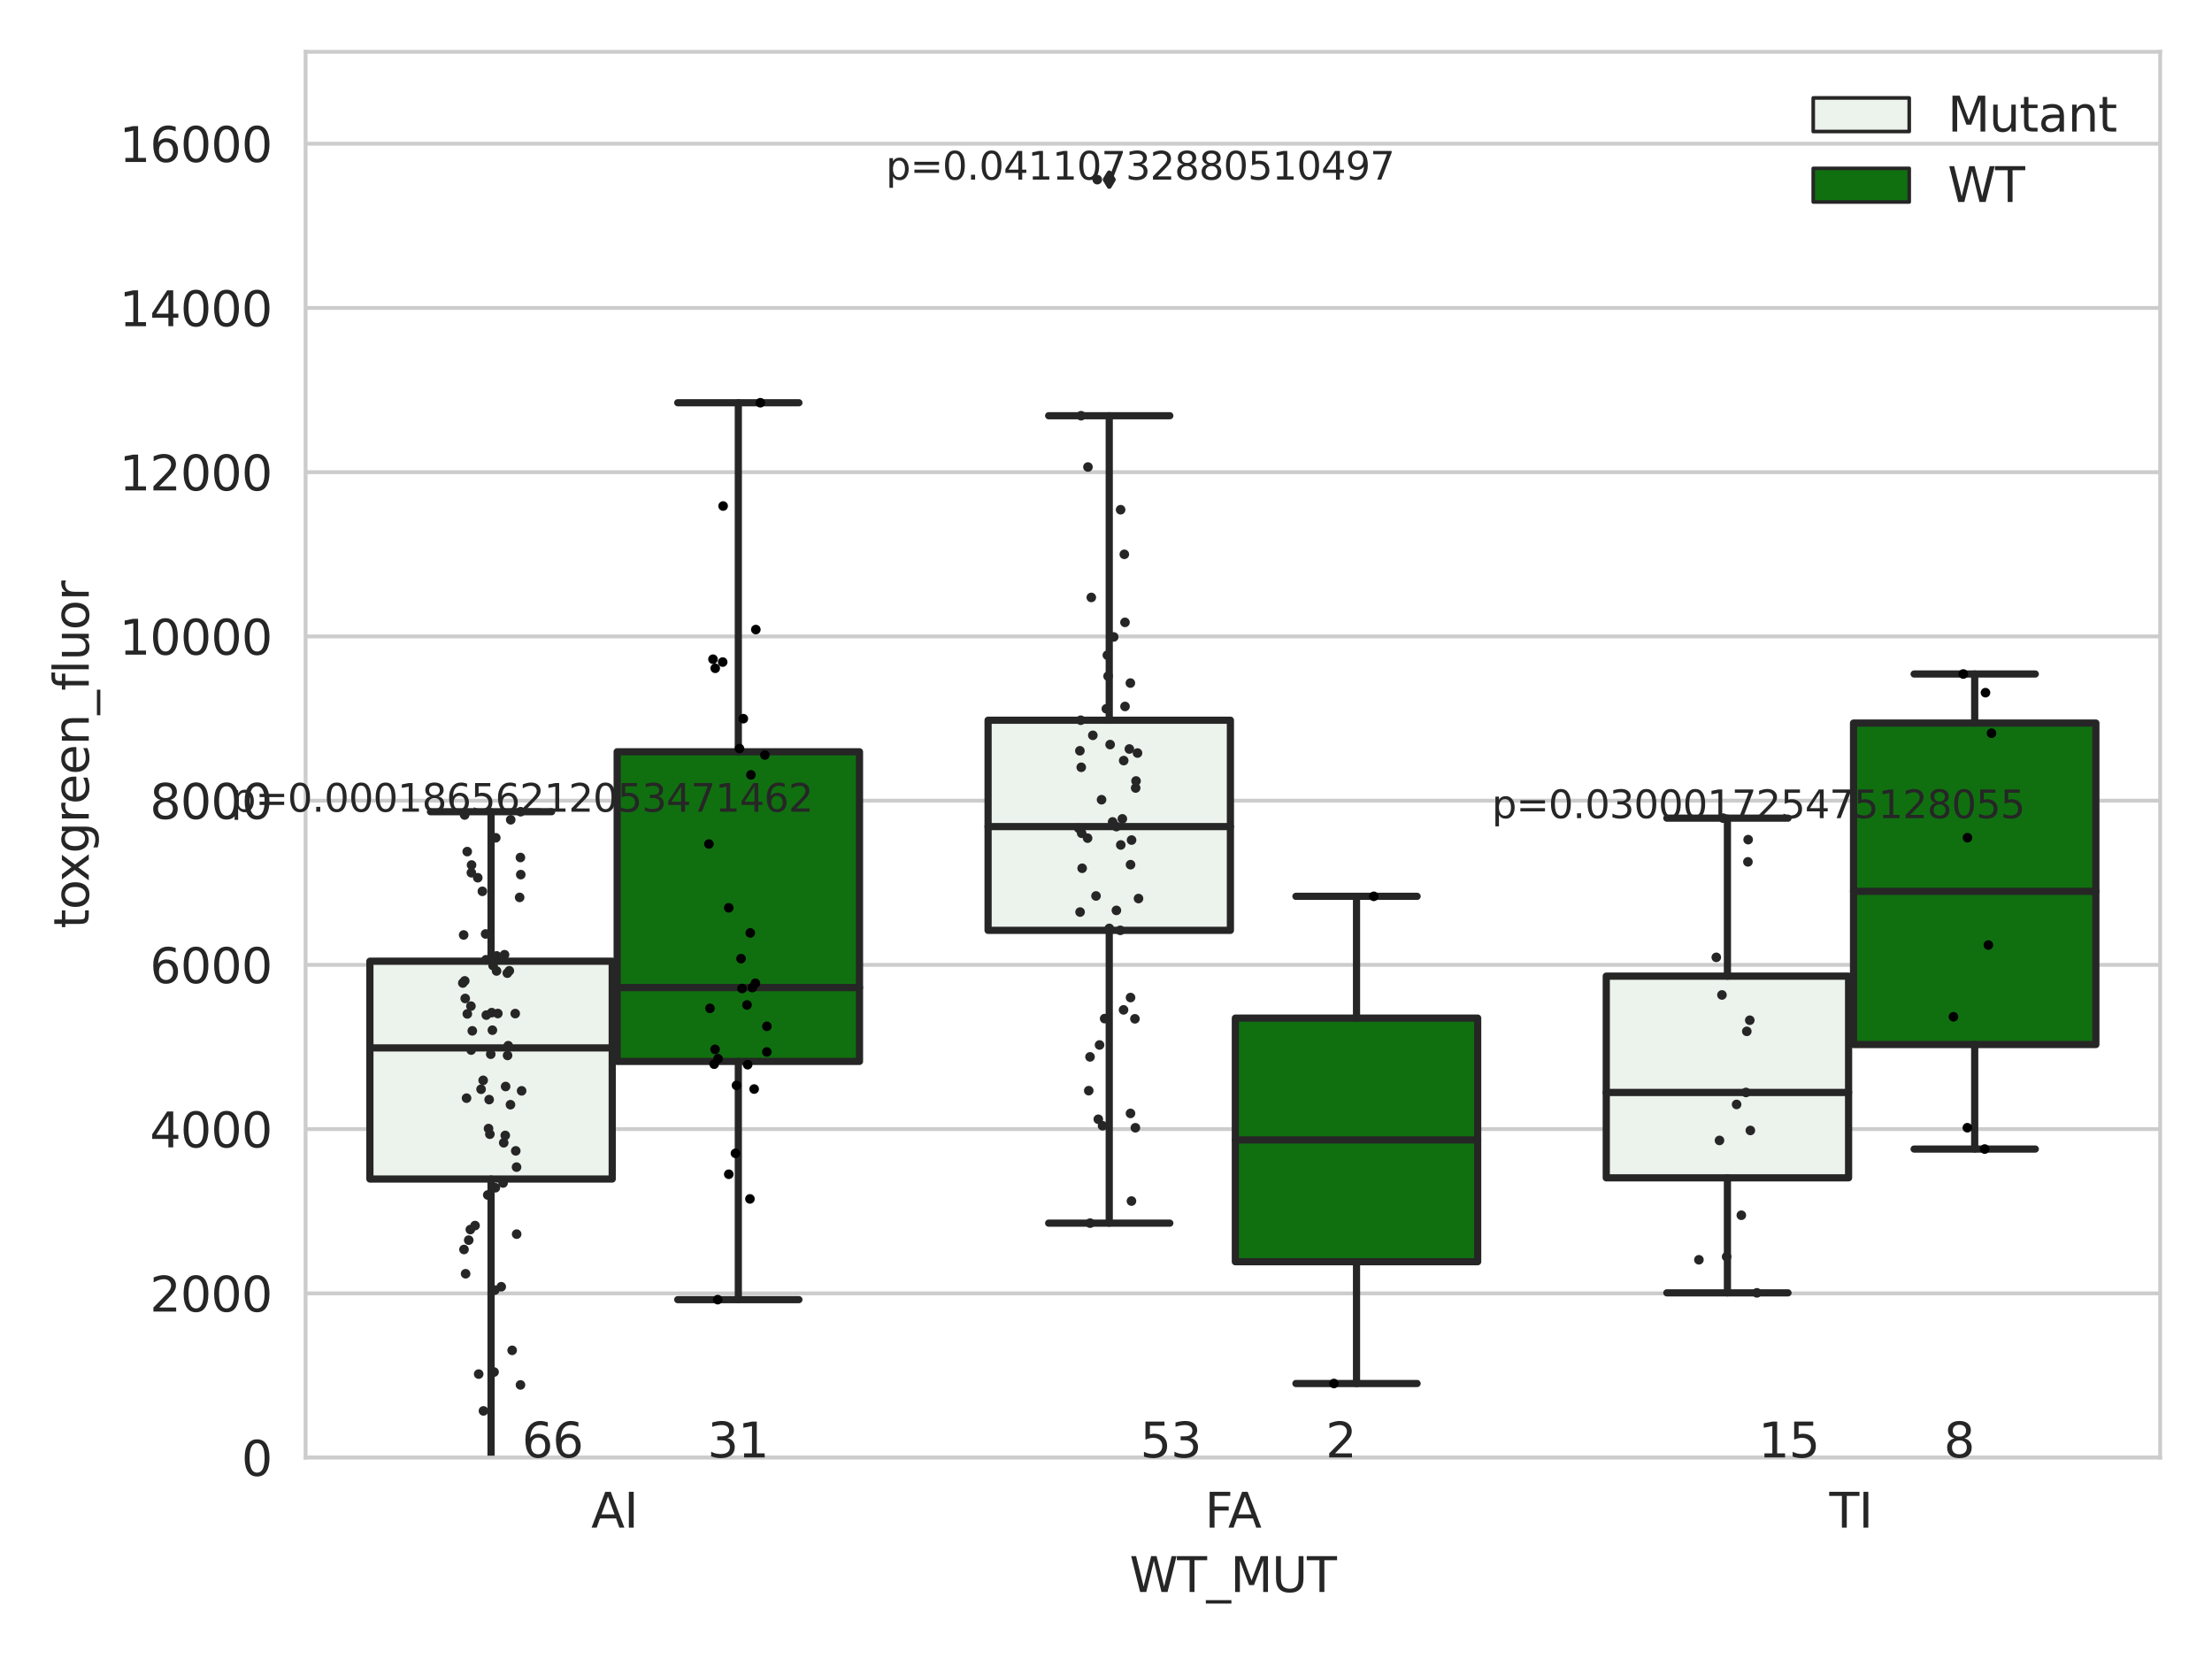 <?xml version="1.0" encoding="utf-8" standalone="no"?>
<!DOCTYPE svg PUBLIC "-//W3C//DTD SVG 1.1//EN"
  "http://www.w3.org/Graphics/SVG/1.1/DTD/svg11.dtd">
<svg xmlns:xlink="http://www.w3.org/1999/xlink" width="460.8pt" height="345.6pt" viewBox="0 0 460.8 345.6" xmlns="http://www.w3.org/2000/svg" version="1.1">
 <defs>
  <style type="text/css">*{stroke-linejoin: round; stroke-linecap: butt}</style>
 </defs>
 <g id="figure_1">
  <g id="patch_1">
   <path d="M 0 345.6 
L 460.8 345.6 
L 460.8 0 
L 0 0 
z
" style="fill: #ffffff"/>
  </g>
  <g id="axes_1">
   <g id="patch_2">
    <path d="M 63.661 303.64 
L 450 303.64 
L 450 10.8 
L 63.661 10.8 
z
" style="fill: #ffffff"/>
   </g>
   <g id="matplotlib.axis_1">
    <g id="xtick_1">
     <g id="text_1">
      <!-- AI -->
      <g style="fill: #262626" transform="translate(123.156 318.238)scale(0.1 -0.1)">
       <defs>
        <path id="DejaVuSans-41" d="M 2188 4044 
L 1331 1722 
L 3047 1722 
L 2188 4044 
z
M 1831 4666 
L 2547 4666 
L 4325 0 
L 3669 0 
L 3244 1197 
L 1141 1197 
L 716 0 
L 50 0 
L 1831 4666 
z
" transform="scale(0.016)"/>
        <path id="DejaVuSans-49" d="M 628 4666 
L 1259 4666 
L 1259 0 
L 628 0 
L 628 4666 
z
" transform="scale(0.016)"/>
       </defs>
       <use xlink:href="#DejaVuSans-41"/>
       <use xlink:href="#DejaVuSans-49" x="68.408"/>
      </g>
     </g>
    </g>
    <g id="xtick_2">
     <g id="text_2">
      <!-- FA -->
      <g style="fill: #262626" transform="translate(250.991 318.238)scale(0.1 -0.1)">
       <defs>
        <path id="DejaVuSans-46" d="M 628 4666 
L 3309 4666 
L 3309 4134 
L 1259 4134 
L 1259 2759 
L 3109 2759 
L 3109 2228 
L 1259 2228 
L 1259 0 
L 628 0 
L 628 4666 
z
" transform="scale(0.016)"/>
       </defs>
       <use xlink:href="#DejaVuSans-46"/>
       <use xlink:href="#DejaVuSans-41" x="48.395"/>
      </g>
     </g>
    </g>
    <g id="xtick_3">
     <g id="text_3">
      <!-- TI -->
      <g style="fill: #262626" transform="translate(381.081 318.238)scale(0.1 -0.1)">
       <defs>
        <path id="DejaVuSans-54" d="M -19 4666 
L 3928 4666 
L 3928 4134 
L 2272 4134 
L 2272 0 
L 1638 0 
L 1638 4134 
L -19 4134 
L -19 4666 
z
" transform="scale(0.016)"/>
       </defs>
       <use xlink:href="#DejaVuSans-54"/>
       <use xlink:href="#DejaVuSans-49" x="61.084"/>
      </g>
     </g>
    </g>
    <g id="text_4">
     <!-- WT_MUT -->
     <g style="fill: #262626" transform="translate(235.306 331.638)scale(0.1 -0.1)">
      <defs>
       <path id="DejaVuSans-57" d="M 213 4666 
L 850 4666 
L 1831 722 
L 2809 4666 
L 3519 4666 
L 4500 722 
L 5478 4666 
L 6119 4666 
L 4947 0 
L 4153 0 
L 3169 4050 
L 2175 0 
L 1381 0 
L 213 4666 
z
" transform="scale(0.016)"/>
       <path id="DejaVuSans-5f" d="M 3263 -1063 
L 3263 -1509 
L -63 -1509 
L -63 -1063 
L 3263 -1063 
z
" transform="scale(0.016)"/>
       <path id="DejaVuSans-4d" d="M 628 4666 
L 1569 4666 
L 2759 1491 
L 3956 4666 
L 4897 4666 
L 4897 0 
L 4281 0 
L 4281 4097 
L 3078 897 
L 2444 897 
L 1241 4097 
L 1241 0 
L 628 0 
L 628 4666 
z
" transform="scale(0.016)"/>
       <path id="DejaVuSans-55" d="M 556 4666 
L 1191 4666 
L 1191 1831 
Q 1191 1081 1462 751 
Q 1734 422 2344 422 
Q 2950 422 3222 751 
Q 3494 1081 3494 1831 
L 3494 4666 
L 4128 4666 
L 4128 1753 
Q 4128 841 3676 375 
Q 3225 -91 2344 -91 
Q 1459 -91 1007 375 
Q 556 841 556 1753 
L 556 4666 
z
" transform="scale(0.016)"/>
      </defs>
      <use xlink:href="#DejaVuSans-57"/>
      <use xlink:href="#DejaVuSans-54" x="98.877"/>
      <use xlink:href="#DejaVuSans-5f" x="159.961"/>
      <use xlink:href="#DejaVuSans-4d" x="209.961"/>
      <use xlink:href="#DejaVuSans-55" x="296.24"/>
      <use xlink:href="#DejaVuSans-54" x="369.434"/>
     </g>
    </g>
   </g>
   <g id="matplotlib.axis_2">
    <g id="ytick_1">
     <g id="line2d_1">
      <path d="M 63.661 303.64 
L 450 303.64 
" clip-path="url(#pd488b9a4fe)" style="fill: none; stroke: #cccccc; stroke-width: 0.8; stroke-linecap: round"/>
     </g>
     <g id="text_5">
      <!-- 0 -->
      <g style="fill: #262626" transform="translate(50.299 307.439)scale(0.1 -0.1)">
       <defs>
        <path id="DejaVuSans-30" d="M 2034 4250 
Q 1547 4250 1301 3770 
Q 1056 3291 1056 2328 
Q 1056 1369 1301 889 
Q 1547 409 2034 409 
Q 2525 409 2770 889 
Q 3016 1369 3016 2328 
Q 3016 3291 2770 3770 
Q 2525 4250 2034 4250 
z
M 2034 4750 
Q 2819 4750 3233 4129 
Q 3647 3509 3647 2328 
Q 3647 1150 3233 529 
Q 2819 -91 2034 -91 
Q 1250 -91 836 529 
Q 422 1150 422 2328 
Q 422 3509 836 4129 
Q 1250 4750 2034 4750 
z
" transform="scale(0.016)"/>
       </defs>
       <use xlink:href="#DejaVuSans-30"/>
      </g>
     </g>
    </g>
    <g id="ytick_2">
     <g id="line2d_2">
      <path d="M 63.661 269.428 
L 450 269.428 
" clip-path="url(#pd488b9a4fe)" style="fill: none; stroke: #cccccc; stroke-width: 0.8; stroke-linecap: round"/>
     </g>
     <g id="text_6">
      <!-- 2000 -->
      <g style="fill: #262626" transform="translate(31.211 273.227)scale(0.1 -0.1)">
       <defs>
        <path id="DejaVuSans-32" d="M 1228 531 
L 3431 531 
L 3431 0 
L 469 0 
L 469 531 
Q 828 903 1448 1529 
Q 2069 2156 2228 2338 
Q 2531 2678 2651 2914 
Q 2772 3150 2772 3378 
Q 2772 3750 2511 3984 
Q 2250 4219 1831 4219 
Q 1534 4219 1204 4116 
Q 875 4013 500 3803 
L 500 4441 
Q 881 4594 1212 4672 
Q 1544 4750 1819 4750 
Q 2544 4750 2975 4387 
Q 3406 4025 3406 3419 
Q 3406 3131 3298 2873 
Q 3191 2616 2906 2266 
Q 2828 2175 2409 1742 
Q 1991 1309 1228 531 
z
" transform="scale(0.016)"/>
       </defs>
       <use xlink:href="#DejaVuSans-32"/>
       <use xlink:href="#DejaVuSans-30" x="63.623"/>
       <use xlink:href="#DejaVuSans-30" x="127.246"/>
       <use xlink:href="#DejaVuSans-30" x="190.869"/>
      </g>
     </g>
    </g>
    <g id="ytick_3">
     <g id="line2d_3">
      <path d="M 63.661 235.215 
L 450 235.215 
" clip-path="url(#pd488b9a4fe)" style="fill: none; stroke: #cccccc; stroke-width: 0.8; stroke-linecap: round"/>
     </g>
     <g id="text_7">
      <!-- 4000 -->
      <g style="fill: #262626" transform="translate(31.211 239.014)scale(0.1 -0.1)">
       <defs>
        <path id="DejaVuSans-34" d="M 2419 4116 
L 825 1625 
L 2419 1625 
L 2419 4116 
z
M 2253 4666 
L 3047 4666 
L 3047 1625 
L 3713 1625 
L 3713 1100 
L 3047 1100 
L 3047 0 
L 2419 0 
L 2419 1100 
L 313 1100 
L 313 1709 
L 2253 4666 
z
" transform="scale(0.016)"/>
       </defs>
       <use xlink:href="#DejaVuSans-34"/>
       <use xlink:href="#DejaVuSans-30" x="63.623"/>
       <use xlink:href="#DejaVuSans-30" x="127.246"/>
       <use xlink:href="#DejaVuSans-30" x="190.869"/>
      </g>
     </g>
    </g>
    <g id="ytick_4">
     <g id="line2d_4">
      <path d="M 63.661 201.003 
L 450 201.003 
" clip-path="url(#pd488b9a4fe)" style="fill: none; stroke: #cccccc; stroke-width: 0.8; stroke-linecap: round"/>
     </g>
     <g id="text_8">
      <!-- 6000 -->
      <g style="fill: #262626" transform="translate(31.211 204.802)scale(0.1 -0.1)">
       <defs>
        <path id="DejaVuSans-36" d="M 2113 2584 
Q 1688 2584 1439 2293 
Q 1191 2003 1191 1497 
Q 1191 994 1439 701 
Q 1688 409 2113 409 
Q 2538 409 2786 701 
Q 3034 994 3034 1497 
Q 3034 2003 2786 2293 
Q 2538 2584 2113 2584 
z
M 3366 4563 
L 3366 3988 
Q 3128 4100 2886 4159 
Q 2644 4219 2406 4219 
Q 1781 4219 1451 3797 
Q 1122 3375 1075 2522 
Q 1259 2794 1537 2939 
Q 1816 3084 2150 3084 
Q 2853 3084 3261 2657 
Q 3669 2231 3669 1497 
Q 3669 778 3244 343 
Q 2819 -91 2113 -91 
Q 1303 -91 875 529 
Q 447 1150 447 2328 
Q 447 3434 972 4092 
Q 1497 4750 2381 4750 
Q 2619 4750 2861 4703 
Q 3103 4656 3366 4563 
z
" transform="scale(0.016)"/>
       </defs>
       <use xlink:href="#DejaVuSans-36"/>
       <use xlink:href="#DejaVuSans-30" x="63.623"/>
       <use xlink:href="#DejaVuSans-30" x="127.246"/>
       <use xlink:href="#DejaVuSans-30" x="190.869"/>
      </g>
     </g>
    </g>
    <g id="ytick_5">
     <g id="line2d_5">
      <path d="M 63.661 166.79 
L 450 166.79 
" clip-path="url(#pd488b9a4fe)" style="fill: none; stroke: #cccccc; stroke-width: 0.8; stroke-linecap: round"/>
     </g>
     <g id="text_9">
      <!-- 8000 -->
      <g style="fill: #262626" transform="translate(31.211 170.589)scale(0.1 -0.1)">
       <defs>
        <path id="DejaVuSans-38" d="M 2034 2216 
Q 1584 2216 1326 1975 
Q 1069 1734 1069 1313 
Q 1069 891 1326 650 
Q 1584 409 2034 409 
Q 2484 409 2743 651 
Q 3003 894 3003 1313 
Q 3003 1734 2745 1975 
Q 2488 2216 2034 2216 
z
M 1403 2484 
Q 997 2584 770 2862 
Q 544 3141 544 3541 
Q 544 4100 942 4425 
Q 1341 4750 2034 4750 
Q 2731 4750 3128 4425 
Q 3525 4100 3525 3541 
Q 3525 3141 3298 2862 
Q 3072 2584 2669 2484 
Q 3125 2378 3379 2068 
Q 3634 1759 3634 1313 
Q 3634 634 3220 271 
Q 2806 -91 2034 -91 
Q 1263 -91 848 271 
Q 434 634 434 1313 
Q 434 1759 690 2068 
Q 947 2378 1403 2484 
z
M 1172 3481 
Q 1172 3119 1398 2916 
Q 1625 2713 2034 2713 
Q 2441 2713 2670 2916 
Q 2900 3119 2900 3481 
Q 2900 3844 2670 4047 
Q 2441 4250 2034 4250 
Q 1625 4250 1398 4047 
Q 1172 3844 1172 3481 
z
" transform="scale(0.016)"/>
       </defs>
       <use xlink:href="#DejaVuSans-38"/>
       <use xlink:href="#DejaVuSans-30" x="63.623"/>
       <use xlink:href="#DejaVuSans-30" x="127.246"/>
       <use xlink:href="#DejaVuSans-30" x="190.869"/>
      </g>
     </g>
    </g>
    <g id="ytick_6">
     <g id="line2d_6">
      <path d="M 63.661 132.578 
L 450 132.578 
" clip-path="url(#pd488b9a4fe)" style="fill: none; stroke: #cccccc; stroke-width: 0.8; stroke-linecap: round"/>
     </g>
     <g id="text_10">
      <!-- 10000 -->
      <g style="fill: #262626" transform="translate(24.849 136.377)scale(0.1 -0.1)">
       <defs>
        <path id="DejaVuSans-31" d="M 794 531 
L 1825 531 
L 1825 4091 
L 703 3866 
L 703 4441 
L 1819 4666 
L 2450 4666 
L 2450 531 
L 3481 531 
L 3481 0 
L 794 0 
L 794 531 
z
" transform="scale(0.016)"/>
       </defs>
       <use xlink:href="#DejaVuSans-31"/>
       <use xlink:href="#DejaVuSans-30" x="63.623"/>
       <use xlink:href="#DejaVuSans-30" x="127.246"/>
       <use xlink:href="#DejaVuSans-30" x="190.869"/>
       <use xlink:href="#DejaVuSans-30" x="254.492"/>
      </g>
     </g>
    </g>
    <g id="ytick_7">
     <g id="line2d_7">
      <path d="M 63.661 98.365 
L 450 98.365 
" clip-path="url(#pd488b9a4fe)" style="fill: none; stroke: #cccccc; stroke-width: 0.8; stroke-linecap: round"/>
     </g>
     <g id="text_11">
      <!-- 12000 -->
      <g style="fill: #262626" transform="translate(24.849 102.164)scale(0.1 -0.1)">
       <use xlink:href="#DejaVuSans-31"/>
       <use xlink:href="#DejaVuSans-32" x="63.623"/>
       <use xlink:href="#DejaVuSans-30" x="127.246"/>
       <use xlink:href="#DejaVuSans-30" x="190.869"/>
       <use xlink:href="#DejaVuSans-30" x="254.492"/>
      </g>
     </g>
    </g>
    <g id="ytick_8">
     <g id="line2d_8">
      <path d="M 63.661 64.153 
L 450 64.153 
" clip-path="url(#pd488b9a4fe)" style="fill: none; stroke: #cccccc; stroke-width: 0.8; stroke-linecap: round"/>
     </g>
     <g id="text_12">
      <!-- 14000 -->
      <g style="fill: #262626" transform="translate(24.849 67.952)scale(0.1 -0.1)">
       <use xlink:href="#DejaVuSans-31"/>
       <use xlink:href="#DejaVuSans-34" x="63.623"/>
       <use xlink:href="#DejaVuSans-30" x="127.246"/>
       <use xlink:href="#DejaVuSans-30" x="190.869"/>
       <use xlink:href="#DejaVuSans-30" x="254.492"/>
      </g>
     </g>
    </g>
    <g id="ytick_9">
     <g id="line2d_9">
      <path d="M 63.661 29.94 
L 450 29.94 
" clip-path="url(#pd488b9a4fe)" style="fill: none; stroke: #cccccc; stroke-width: 0.8; stroke-linecap: round"/>
     </g>
     <g id="text_13">
      <!-- 16000 -->
      <g style="fill: #262626" transform="translate(24.849 33.739)scale(0.1 -0.1)">
       <use xlink:href="#DejaVuSans-31"/>
       <use xlink:href="#DejaVuSans-36" x="63.623"/>
       <use xlink:href="#DejaVuSans-30" x="127.246"/>
       <use xlink:href="#DejaVuSans-30" x="190.869"/>
       <use xlink:href="#DejaVuSans-30" x="254.492"/>
      </g>
     </g>
    </g>
    <g id="text_14">
     <!-- toxgreen_fluor -->
     <g style="fill: #262626" transform="translate(18.491 193.415)rotate(-90)scale(0.1 -0.1)">
      <defs>
       <path id="DejaVuSans-74" d="M 1172 4494 
L 1172 3500 
L 2356 3500 
L 2356 3053 
L 1172 3053 
L 1172 1153 
Q 1172 725 1289 603 
Q 1406 481 1766 481 
L 2356 481 
L 2356 0 
L 1766 0 
Q 1100 0 847 248 
Q 594 497 594 1153 
L 594 3053 
L 172 3053 
L 172 3500 
L 594 3500 
L 594 4494 
L 1172 4494 
z
" transform="scale(0.016)"/>
       <path id="DejaVuSans-6f" d="M 1959 3097 
Q 1497 3097 1228 2736 
Q 959 2375 959 1747 
Q 959 1119 1226 758 
Q 1494 397 1959 397 
Q 2419 397 2687 759 
Q 2956 1122 2956 1747 
Q 2956 2369 2687 2733 
Q 2419 3097 1959 3097 
z
M 1959 3584 
Q 2709 3584 3137 3096 
Q 3566 2609 3566 1747 
Q 3566 888 3137 398 
Q 2709 -91 1959 -91 
Q 1206 -91 779 398 
Q 353 888 353 1747 
Q 353 2609 779 3096 
Q 1206 3584 1959 3584 
z
" transform="scale(0.016)"/>
       <path id="DejaVuSans-78" d="M 3513 3500 
L 2247 1797 
L 3578 0 
L 2900 0 
L 1881 1375 
L 863 0 
L 184 0 
L 1544 1831 
L 300 3500 
L 978 3500 
L 1906 2253 
L 2834 3500 
L 3513 3500 
z
" transform="scale(0.016)"/>
       <path id="DejaVuSans-67" d="M 2906 1791 
Q 2906 2416 2648 2759 
Q 2391 3103 1925 3103 
Q 1463 3103 1205 2759 
Q 947 2416 947 1791 
Q 947 1169 1205 825 
Q 1463 481 1925 481 
Q 2391 481 2648 825 
Q 2906 1169 2906 1791 
z
M 3481 434 
Q 3481 -459 3084 -895 
Q 2688 -1331 1869 -1331 
Q 1566 -1331 1297 -1286 
Q 1028 -1241 775 -1147 
L 775 -588 
Q 1028 -725 1275 -790 
Q 1522 -856 1778 -856 
Q 2344 -856 2625 -561 
Q 2906 -266 2906 331 
L 2906 616 
Q 2728 306 2450 153 
Q 2172 0 1784 0 
Q 1141 0 747 490 
Q 353 981 353 1791 
Q 353 2603 747 3093 
Q 1141 3584 1784 3584 
Q 2172 3584 2450 3431 
Q 2728 3278 2906 2969 
L 2906 3500 
L 3481 3500 
L 3481 434 
z
" transform="scale(0.016)"/>
       <path id="DejaVuSans-72" d="M 2631 2963 
Q 2534 3019 2420 3045 
Q 2306 3072 2169 3072 
Q 1681 3072 1420 2755 
Q 1159 2438 1159 1844 
L 1159 0 
L 581 0 
L 581 3500 
L 1159 3500 
L 1159 2956 
Q 1341 3275 1631 3429 
Q 1922 3584 2338 3584 
Q 2397 3584 2469 3576 
Q 2541 3569 2628 3553 
L 2631 2963 
z
" transform="scale(0.016)"/>
       <path id="DejaVuSans-65" d="M 3597 1894 
L 3597 1613 
L 953 1613 
Q 991 1019 1311 708 
Q 1631 397 2203 397 
Q 2534 397 2845 478 
Q 3156 559 3463 722 
L 3463 178 
Q 3153 47 2828 -22 
Q 2503 -91 2169 -91 
Q 1331 -91 842 396 
Q 353 884 353 1716 
Q 353 2575 817 3079 
Q 1281 3584 2069 3584 
Q 2775 3584 3186 3129 
Q 3597 2675 3597 1894 
z
M 3022 2063 
Q 3016 2534 2758 2815 
Q 2500 3097 2075 3097 
Q 1594 3097 1305 2825 
Q 1016 2553 972 2059 
L 3022 2063 
z
" transform="scale(0.016)"/>
       <path id="DejaVuSans-6e" d="M 3513 2113 
L 3513 0 
L 2938 0 
L 2938 2094 
Q 2938 2591 2744 2837 
Q 2550 3084 2163 3084 
Q 1697 3084 1428 2787 
Q 1159 2491 1159 1978 
L 1159 0 
L 581 0 
L 581 3500 
L 1159 3500 
L 1159 2956 
Q 1366 3272 1645 3428 
Q 1925 3584 2291 3584 
Q 2894 3584 3203 3211 
Q 3513 2838 3513 2113 
z
" transform="scale(0.016)"/>
       <path id="DejaVuSans-66" d="M 2375 4863 
L 2375 4384 
L 1825 4384 
Q 1516 4384 1395 4259 
Q 1275 4134 1275 3809 
L 1275 3500 
L 2222 3500 
L 2222 3053 
L 1275 3053 
L 1275 0 
L 697 0 
L 697 3053 
L 147 3053 
L 147 3500 
L 697 3500 
L 697 3744 
Q 697 4328 969 4595 
Q 1241 4863 1831 4863 
L 2375 4863 
z
" transform="scale(0.016)"/>
       <path id="DejaVuSans-6c" d="M 603 4863 
L 1178 4863 
L 1178 0 
L 603 0 
L 603 4863 
z
" transform="scale(0.016)"/>
       <path id="DejaVuSans-75" d="M 544 1381 
L 544 3500 
L 1119 3500 
L 1119 1403 
Q 1119 906 1312 657 
Q 1506 409 1894 409 
Q 2359 409 2629 706 
Q 2900 1003 2900 1516 
L 2900 3500 
L 3475 3500 
L 3475 0 
L 2900 0 
L 2900 538 
Q 2691 219 2414 64 
Q 2138 -91 1772 -91 
Q 1169 -91 856 284 
Q 544 659 544 1381 
z
M 1991 3584 
L 1991 3584 
z
" transform="scale(0.016)"/>
      </defs>
      <use xlink:href="#DejaVuSans-74"/>
      <use xlink:href="#DejaVuSans-6f" x="39.209"/>
      <use xlink:href="#DejaVuSans-78" x="97.266"/>
      <use xlink:href="#DejaVuSans-67" x="156.445"/>
      <use xlink:href="#DejaVuSans-72" x="219.922"/>
      <use xlink:href="#DejaVuSans-65" x="258.785"/>
      <use xlink:href="#DejaVuSans-65" x="320.309"/>
      <use xlink:href="#DejaVuSans-6e" x="381.832"/>
      <use xlink:href="#DejaVuSans-5f" x="445.211"/>
      <use xlink:href="#DejaVuSans-66" x="495.211"/>
      <use xlink:href="#DejaVuSans-6c" x="530.416"/>
      <use xlink:href="#DejaVuSans-75" x="558.199"/>
      <use xlink:href="#DejaVuSans-6f" x="621.578"/>
      <use xlink:href="#DejaVuSans-72" x="682.76"/>
     </g>
    </g>
   </g>
   <g id="patch_3">
    <path d="M 77.054 245.612 
L 127.536 245.612 
L 127.536 200.239 
L 77.054 200.239 
L 77.054 245.612 
z
" clip-path="url(#pd488b9a4fe)" style="fill: #ecf2ec; stroke: #262626; stroke-width: 1.5; stroke-linejoin: miter"/>
   </g>
   <g id="patch_4">
    <path d="M 128.566 221.112 
L 179.048 221.112 
L 179.048 156.608 
L 128.566 156.608 
L 128.566 221.112 
z
" clip-path="url(#pd488b9a4fe)" style="fill: #107010; stroke: #262626; stroke-width: 1.5; stroke-linejoin: miter"/>
   </g>
   <g id="patch_5">
    <path d="M 205.834 193.808 
L 256.316 193.808 
L 256.316 150.036 
L 205.834 150.036 
L 205.834 193.808 
z
" clip-path="url(#pd488b9a4fe)" style="fill: #ecf2ec; stroke: #262626; stroke-width: 1.5; stroke-linejoin: miter"/>
   </g>
   <g id="patch_6">
    <path d="M 257.346 262.837 
L 307.827 262.837 
L 307.827 212.093 
L 257.346 212.093 
L 257.346 262.837 
z
" clip-path="url(#pd488b9a4fe)" style="fill: #107010; stroke: #262626; stroke-width: 1.5; stroke-linejoin: miter"/>
   </g>
   <g id="patch_7">
    <path d="M 334.613 245.364 
L 385.095 245.364 
L 385.095 203.348 
L 334.613 203.348 
L 334.613 245.364 
z
" clip-path="url(#pd488b9a4fe)" style="fill: #ecf2ec; stroke: #262626; stroke-width: 1.5; stroke-linejoin: miter"/>
   </g>
   <g id="patch_8">
    <path d="M 386.125 217.592 
L 436.607 217.592 
L 436.607 150.628 
L 386.125 150.628 
L 386.125 217.592 
z
" clip-path="url(#pd488b9a4fe)" style="fill: #107010; stroke: #262626; stroke-width: 1.5; stroke-linejoin: miter"/>
   </g>
   <g id="patch_9">
    <path d="M 128.051 303.64 
L 128.051 303.64 
L 128.051 303.64 
L 128.051 303.64 
z
" clip-path="url(#pd488b9a4fe)" style="fill: #ecf2ec; stroke: #262626; stroke-width: 0.75; stroke-linejoin: miter"/>
   </g>
   <g id="patch_10">
    <path d="M 128.051 303.64 
L 128.051 303.64 
L 128.051 303.64 
L 128.051 303.64 
z
" clip-path="url(#pd488b9a4fe)" style="fill: #107010; stroke: #262626; stroke-width: 0.75; stroke-linejoin: miter"/>
   </g>
   <g id="PathCollection_1"/>
   <g id="PathCollection_2"/>
   <g id="line2d_10">
    <path d="M 102.295 245.612 
L 102.295 305.031 
" clip-path="url(#pd488b9a4fe)" style="fill: none; stroke: #262626; stroke-width: 1.5; stroke-linecap: round"/>
   </g>
   <g id="line2d_11">
    <path d="M 102.295 200.239 
L 102.295 169.094 
" clip-path="url(#pd488b9a4fe)" style="fill: none; stroke: #262626; stroke-width: 1.5; stroke-linecap: round"/>
   </g>
   <g id="line2d_12">
    <path d="M 89.675 305.031 
L 114.916 305.031 
" clip-path="url(#pd488b9a4fe)" style="fill: none; stroke: #262626; stroke-width: 1.5; stroke-linecap: round"/>
   </g>
   <g id="line2d_13">
    <path d="M 89.675 169.094 
L 114.916 169.094 
" clip-path="url(#pd488b9a4fe)" style="fill: none; stroke: #262626; stroke-width: 1.5; stroke-linecap: round"/>
   </g>
   <g id="line2d_14"/>
   <g id="line2d_15">
    <path d="M 153.807 221.112 
L 153.807 270.741 
" clip-path="url(#pd488b9a4fe)" style="fill: none; stroke: #262626; stroke-width: 1.5; stroke-linecap: round"/>
   </g>
   <g id="line2d_16">
    <path d="M 153.807 156.608 
L 153.807 83.9 
" clip-path="url(#pd488b9a4fe)" style="fill: none; stroke: #262626; stroke-width: 1.5; stroke-linecap: round"/>
   </g>
   <g id="line2d_17">
    <path d="M 141.187 270.741 
L 166.427 270.741 
" clip-path="url(#pd488b9a4fe)" style="fill: none; stroke: #262626; stroke-width: 1.5; stroke-linecap: round"/>
   </g>
   <g id="line2d_18">
    <path d="M 141.187 83.9 
L 166.427 83.9 
" clip-path="url(#pd488b9a4fe)" style="fill: none; stroke: #262626; stroke-width: 1.5; stroke-linecap: round"/>
   </g>
   <g id="line2d_19"/>
   <g id="line2d_20">
    <path d="M 231.075 193.808 
L 231.075 254.803 
" clip-path="url(#pd488b9a4fe)" style="fill: none; stroke: #262626; stroke-width: 1.5; stroke-linecap: round"/>
   </g>
   <g id="line2d_21">
    <path d="M 231.075 150.036 
L 231.075 86.603 
" clip-path="url(#pd488b9a4fe)" style="fill: none; stroke: #262626; stroke-width: 1.5; stroke-linecap: round"/>
   </g>
   <g id="line2d_22">
    <path d="M 218.454 254.803 
L 243.695 254.803 
" clip-path="url(#pd488b9a4fe)" style="fill: none; stroke: #262626; stroke-width: 1.5; stroke-linecap: round"/>
   </g>
   <g id="line2d_23">
    <path d="M 218.454 86.603 
L 243.695 86.603 
" clip-path="url(#pd488b9a4fe)" style="fill: none; stroke: #262626; stroke-width: 1.5; stroke-linecap: round"/>
   </g>
   <g id="line2d_24">
    <defs>
     <path id="mdf793ed263" d="M -0 1.414 
L 0.849 0 
L 0 -1.414 
L -0.849 -0 
z
" style="stroke: #262626; stroke-linejoin: miter"/>
    </defs>
    <g clip-path="url(#pd488b9a4fe)">
     <use xlink:href="#mdf793ed263" x="231.075" y="37.422" style="fill: #262626; stroke: #262626; stroke-linejoin: miter"/>
    </g>
   </g>
   <g id="line2d_25">
    <path d="M 282.587 262.837 
L 282.587 288.21 
" clip-path="url(#pd488b9a4fe)" style="fill: none; stroke: #262626; stroke-width: 1.5; stroke-linecap: round"/>
   </g>
   <g id="line2d_26">
    <path d="M 282.587 212.093 
L 282.587 186.721 
" clip-path="url(#pd488b9a4fe)" style="fill: none; stroke: #262626; stroke-width: 1.5; stroke-linecap: round"/>
   </g>
   <g id="line2d_27">
    <path d="M 269.966 288.21 
L 295.207 288.21 
" clip-path="url(#pd488b9a4fe)" style="fill: none; stroke: #262626; stroke-width: 1.5; stroke-linecap: round"/>
   </g>
   <g id="line2d_28">
    <path d="M 269.966 186.721 
L 295.207 186.721 
" clip-path="url(#pd488b9a4fe)" style="fill: none; stroke: #262626; stroke-width: 1.5; stroke-linecap: round"/>
   </g>
   <g id="line2d_29"/>
   <g id="line2d_30">
    <path d="M 359.854 245.364 
L 359.854 269.324 
" clip-path="url(#pd488b9a4fe)" style="fill: none; stroke: #262626; stroke-width: 1.5; stroke-linecap: round"/>
   </g>
   <g id="line2d_31">
    <path d="M 359.854 203.348 
L 359.854 170.436 
" clip-path="url(#pd488b9a4fe)" style="fill: none; stroke: #262626; stroke-width: 1.5; stroke-linecap: round"/>
   </g>
   <g id="line2d_32">
    <path d="M 347.234 269.324 
L 372.475 269.324 
" clip-path="url(#pd488b9a4fe)" style="fill: none; stroke: #262626; stroke-width: 1.5; stroke-linecap: round"/>
   </g>
   <g id="line2d_33">
    <path d="M 347.234 170.436 
L 372.475 170.436 
" clip-path="url(#pd488b9a4fe)" style="fill: none; stroke: #262626; stroke-width: 1.5; stroke-linecap: round"/>
   </g>
   <g id="line2d_34"/>
   <g id="line2d_35">
    <path d="M 411.366 217.592 
L 411.366 239.367 
" clip-path="url(#pd488b9a4fe)" style="fill: none; stroke: #262626; stroke-width: 1.5; stroke-linecap: round"/>
   </g>
   <g id="line2d_36">
    <path d="M 411.366 150.628 
L 411.366 140.408 
" clip-path="url(#pd488b9a4fe)" style="fill: none; stroke: #262626; stroke-width: 1.5; stroke-linecap: round"/>
   </g>
   <g id="line2d_37">
    <path d="M 398.746 239.367 
L 423.987 239.367 
" clip-path="url(#pd488b9a4fe)" style="fill: none; stroke: #262626; stroke-width: 1.5; stroke-linecap: round"/>
   </g>
   <g id="line2d_38">
    <path d="M 398.746 140.408 
L 423.987 140.408 
" clip-path="url(#pd488b9a4fe)" style="fill: none; stroke: #262626; stroke-width: 1.5; stroke-linecap: round"/>
   </g>
   <g id="line2d_39"/>
   <g id="line2d_40">
    <path d="M 77.054 218.294 
L 127.536 218.294 
" clip-path="url(#pd488b9a4fe)" style="fill: none; stroke: #262626; stroke-width: 1.5; stroke-linecap: round"/>
   </g>
   <g id="line2d_41">
    <path d="M 128.566 205.731 
L 179.048 205.731 
" clip-path="url(#pd488b9a4fe)" style="fill: none; stroke: #262626; stroke-width: 1.5; stroke-linecap: round"/>
   </g>
   <g id="line2d_42">
    <path d="M 205.834 172.196 
L 256.316 172.196 
" clip-path="url(#pd488b9a4fe)" style="fill: none; stroke: #262626; stroke-width: 1.5; stroke-linecap: round"/>
   </g>
   <g id="line2d_43">
    <path d="M 257.346 237.465 
L 307.827 237.465 
" clip-path="url(#pd488b9a4fe)" style="fill: none; stroke: #262626; stroke-width: 1.5; stroke-linecap: round"/>
   </g>
   <g id="line2d_44">
    <path d="M 334.613 227.58 
L 385.095 227.58 
" clip-path="url(#pd488b9a4fe)" style="fill: none; stroke: #262626; stroke-width: 1.5; stroke-linecap: round"/>
   </g>
   <g id="line2d_45">
    <path d="M 386.125 185.687 
L 436.607 185.687 
" clip-path="url(#pd488b9a4fe)" style="fill: none; stroke: #262626; stroke-width: 1.5; stroke-linecap: round"/>
   </g>
   <g id="patch_11">
    <path d="M 63.661 303.64 
L 63.661 10.8 
" style="fill: none; stroke: #cccccc; stroke-width: 0.8; stroke-linejoin: miter; stroke-linecap: square"/>
   </g>
   <g id="patch_12">
    <path d="M 450 303.64 
L 450 10.8 
" style="fill: none; stroke: #cccccc; stroke-width: 0.8; stroke-linejoin: miter; stroke-linecap: square"/>
   </g>
   <g id="patch_13">
    <path d="M 63.661 303.64 
L 450 303.64 
" style="fill: none; stroke: #cccccc; stroke-width: 0.8; stroke-linejoin: miter; stroke-linecap: square"/>
   </g>
   <g id="patch_14">
    <path d="M 63.661 10.8 
L 450 10.8 
" style="fill: none; stroke: #cccccc; stroke-width: 0.8; stroke-linejoin: miter; stroke-linecap: square"/>
   </g>
   <g id="PathCollection_3">
    <defs>
     <path id="C0_0_6c87040937" d="M 0 1 
C 0.265 1 0.52 0.895 0.707 0.707 
C 0.895 0.52 1 0.265 1 -0 
C 1 -0.265 0.895 -0.52 0.707 -0.707 
C 0.52 -0.895 0.265 -1 0 -1 
C -0.265 -1 -0.52 -0.895 -0.707 -0.707 
C -0.895 -0.52 -1 -0.265 -1 0 
C -1 0.265 -0.895 0.52 -0.707 0.707 
C -0.52 0.895 -0.265 1 0 1 
z
"/>
    </defs>
    <g clip-path="url(#pd488b9a4fe)">
     <use xlink:href="#C0_0_6c87040937" x="96.915" y="208.002" style="fill: #262626"/>
    </g>
    <g clip-path="url(#pd488b9a4fe)">
     <use xlink:href="#C0_0_6c87040937" x="104.418" y="268.054" style="fill: #262626"/>
    </g>
    <g clip-path="url(#pd488b9a4fe)">
     <use xlink:href="#C0_0_6c87040937" x="103.282" y="174.531" style="fill: #262626"/>
    </g>
    <g clip-path="url(#pd488b9a4fe)">
     <use xlink:href="#C0_0_6c87040937" x="106.69" y="281.3" style="fill: #262626"/>
    </g>
    <g clip-path="url(#pd488b9a4fe)">
     <use xlink:href="#C0_0_6c87040937" x="108.485" y="182.198" style="fill: #262626"/>
    </g>
    <g clip-path="url(#pd488b9a4fe)">
     <use xlink:href="#C0_0_6c87040937" x="108.249" y="186.946" style="fill: #262626"/>
    </g>
    <g clip-path="url(#pd488b9a4fe)">
     <use xlink:href="#C0_0_6c87040937" x="105.108" y="198.884" style="fill: #262626"/>
    </g>
    <g clip-path="url(#pd488b9a4fe)">
     <use xlink:href="#C0_0_6c87040937" x="98.231" y="180.197" style="fill: #262626"/>
    </g>
    <g clip-path="url(#pd488b9a4fe)">
     <use xlink:href="#C0_0_6c87040937" x="103.44" y="202.271" style="fill: #262626"/>
    </g>
    <g clip-path="url(#pd488b9a4fe)">
     <use xlink:href="#C0_0_6c87040937" x="105.329" y="226.339" style="fill: #262626"/>
    </g>
    <g clip-path="url(#pd488b9a4fe)">
     <use xlink:href="#C0_0_6c87040937" x="97.644" y="258.346" style="fill: #262626"/>
    </g>
    <g clip-path="url(#pd488b9a4fe)">
     <use xlink:href="#C0_0_6c87040937" x="108.448" y="169.094" style="fill: #262626"/>
    </g>
    <g clip-path="url(#pd488b9a4fe)">
     <use xlink:href="#C0_0_6c87040937" x="107.442" y="239.747" style="fill: #262626"/>
    </g>
    <g clip-path="url(#pd488b9a4fe)">
     <use xlink:href="#C0_0_6c87040937" x="106.39" y="170.775" style="fill: #262626"/>
    </g>
    <g clip-path="url(#pd488b9a4fe)">
     <use xlink:href="#C0_0_6c87040937" x="96.411" y="204.781" style="fill: #262626"/>
    </g>
    <g clip-path="url(#pd488b9a4fe)">
     <use xlink:href="#C0_0_6c87040937" x="98.961" y="255.308" style="fill: #262626"/>
    </g>
    <g clip-path="url(#pd488b9a4fe)">
     <use xlink:href="#C0_0_6c87040937" x="96.815" y="204.334" style="fill: #262626"/>
    </g>
    <g clip-path="url(#pd488b9a4fe)">
     <use xlink:href="#C0_0_6c87040937" x="96.659" y="260.29" style="fill: #262626"/>
    </g>
    <g clip-path="url(#pd488b9a4fe)">
     <use xlink:href="#C0_0_6c87040937" x="101.61" y="248.938" style="fill: #262626"/>
    </g>
    <g clip-path="url(#pd488b9a4fe)">
     <use xlink:href="#C0_0_6c87040937" x="101.306" y="211.461" style="fill: #262626"/>
    </g>
    <g clip-path="url(#pd488b9a4fe)">
     <use xlink:href="#C0_0_6c87040937" x="102.923" y="285.822" style="fill: #262626"/>
    </g>
    <g clip-path="url(#pd488b9a4fe)">
     <use xlink:href="#C0_0_6c87040937" x="106.339" y="230.128" style="fill: #262626"/>
    </g>
    <g clip-path="url(#pd488b9a4fe)">
     <use xlink:href="#C0_0_6c87040937" x="97.353" y="211.215" style="fill: #262626"/>
    </g>
    <g clip-path="url(#pd488b9a4fe)">
     <use xlink:href="#C0_0_6c87040937" x="107.628" y="257.092" style="fill: #262626"/>
    </g>
    <g clip-path="url(#pd488b9a4fe)">
     <use xlink:href="#C0_0_6c87040937" x="100.215" y="226.913" style="fill: #262626"/>
    </g>
    <g clip-path="url(#pd488b9a4fe)">
     <use xlink:href="#C0_0_6c87040937" x="100.713" y="293.914" style="fill: #262626"/>
    </g>
    <g clip-path="url(#pd488b9a4fe)">
     <use xlink:href="#C0_0_6c87040937" x="96.795" y="169.777" style="fill: #262626"/>
    </g>
    <g clip-path="url(#pd488b9a4fe)">
     <use xlink:href="#C0_0_6c87040937" x="102.23" y="219.609" style="fill: #262626"/>
    </g>
    <g clip-path="url(#pd488b9a4fe)">
     <use xlink:href="#C0_0_6c87040937" x="102.05" y="236.274" style="fill: #262626"/>
    </g>
    <g clip-path="url(#pd488b9a4fe)">
     <use xlink:href="#C0_0_6c87040937" x="99.53" y="182.85" style="fill: #262626"/>
    </g>
    <g clip-path="url(#pd488b9a4fe)">
     <use xlink:href="#C0_0_6c87040937" x="101.771" y="235.099" style="fill: #262626"/>
    </g>
    <g clip-path="url(#pd488b9a4fe)">
     <use xlink:href="#C0_0_6c87040937" x="105.255" y="236.529" style="fill: #262626"/>
    </g>
    <g clip-path="url(#pd488b9a4fe)">
     <use xlink:href="#C0_0_6c87040937" x="105.687" y="202.729" style="fill: #262626"/>
    </g>
    <g clip-path="url(#pd488b9a4fe)">
     <use xlink:href="#C0_0_6c87040937" x="105.738" y="219.866" style="fill: #262626"/>
    </g>
    <g clip-path="url(#pd488b9a4fe)">
     <use xlink:href="#C0_0_6c87040937" x="97.982" y="256.14" style="fill: #262626"/>
    </g>
    <g clip-path="url(#pd488b9a4fe)">
     <use xlink:href="#C0_0_6c87040937" x="99.72" y="286.246" style="fill: #262626"/>
    </g>
    <g clip-path="url(#pd488b9a4fe)">
     <use xlink:href="#C0_0_6c87040937" x="105.874" y="217.835" style="fill: #262626"/>
    </g>
    <g clip-path="url(#pd488b9a4fe)">
     <use xlink:href="#C0_0_6c87040937" x="98.15" y="218.753" style="fill: #262626"/>
    </g>
    <g clip-path="url(#pd488b9a4fe)">
     <use xlink:href="#C0_0_6c87040937" x="107.605" y="243.132" style="fill: #262626"/>
    </g>
    <g clip-path="url(#pd488b9a4fe)">
     <use xlink:href="#C0_0_6c87040937" x="106.102" y="202.233" style="fill: #262626"/>
    </g>
    <g clip-path="url(#pd488b9a4fe)">
     <use xlink:href="#C0_0_6c87040937" x="97.128" y="305.031" style="fill: #262626"/>
    </g>
    <g clip-path="url(#pd488b9a4fe)">
     <use xlink:href="#C0_0_6c87040937" x="103.199" y="247.426" style="fill: #262626"/>
    </g>
    <g clip-path="url(#pd488b9a4fe)">
     <use xlink:href="#C0_0_6c87040937" x="104.798" y="246.439" style="fill: #262626"/>
    </g>
    <g clip-path="url(#pd488b9a4fe)">
     <use xlink:href="#C0_0_6c87040937" x="102.575" y="214.605" style="fill: #262626"/>
    </g>
    <g clip-path="url(#pd488b9a4fe)">
     <use xlink:href="#C0_0_6c87040937" x="107.33" y="211.148" style="fill: #262626"/>
    </g>
    <g clip-path="url(#pd488b9a4fe)">
     <use xlink:href="#C0_0_6c87040937" x="100.653" y="225.05" style="fill: #262626"/>
    </g>
    <g clip-path="url(#pd488b9a4fe)">
     <use xlink:href="#C0_0_6c87040937" x="108.425" y="288.505" style="fill: #262626"/>
    </g>
    <g clip-path="url(#pd488b9a4fe)">
     <use xlink:href="#C0_0_6c87040937" x="103.077" y="268.757" style="fill: #262626"/>
    </g>
    <g clip-path="url(#pd488b9a4fe)">
     <use xlink:href="#C0_0_6c87040937" x="101.9" y="229.067" style="fill: #262626"/>
    </g>
    <g clip-path="url(#pd488b9a4fe)">
     <use xlink:href="#C0_0_6c87040937" x="100.486" y="185.681" style="fill: #262626"/>
    </g>
    <g clip-path="url(#pd488b9a4fe)">
     <use xlink:href="#C0_0_6c87040937" x="102.432" y="210.951" style="fill: #262626"/>
    </g>
    <g clip-path="url(#pd488b9a4fe)">
     <use xlink:href="#C0_0_6c87040937" x="97.332" y="177.404" style="fill: #262626"/>
    </g>
    <g clip-path="url(#pd488b9a4fe)">
     <use xlink:href="#C0_0_6c87040937" x="98.391" y="214.743" style="fill: #262626"/>
    </g>
    <g clip-path="url(#pd488b9a4fe)">
     <use xlink:href="#C0_0_6c87040937" x="96.994" y="265.345" style="fill: #262626"/>
    </g>
    <g clip-path="url(#pd488b9a4fe)">
     <use xlink:href="#C0_0_6c87040937" x="103.468" y="199.134" style="fill: #262626"/>
    </g>
    <g clip-path="url(#pd488b9a4fe)">
     <use xlink:href="#C0_0_6c87040937" x="98.103" y="209.591" style="fill: #262626"/>
    </g>
    <g clip-path="url(#pd488b9a4fe)">
     <use xlink:href="#C0_0_6c87040937" x="108.664" y="227.243" style="fill: #262626"/>
    </g>
    <g clip-path="url(#pd488b9a4fe)">
     <use xlink:href="#C0_0_6c87040937" x="108.412" y="178.633" style="fill: #262626"/>
    </g>
    <g clip-path="url(#pd488b9a4fe)">
     <use xlink:href="#C0_0_6c87040937" x="98.194" y="181.81" style="fill: #262626"/>
    </g>
    <g clip-path="url(#pd488b9a4fe)">
     <use xlink:href="#C0_0_6c87040937" x="97.191" y="228.765" style="fill: #262626"/>
    </g>
    <g clip-path="url(#pd488b9a4fe)">
     <use xlink:href="#C0_0_6c87040937" x="101.161" y="194.561" style="fill: #262626"/>
    </g>
    <g clip-path="url(#pd488b9a4fe)">
     <use xlink:href="#C0_0_6c87040937" x="101.236" y="199.937" style="fill: #262626"/>
    </g>
    <g clip-path="url(#pd488b9a4fe)">
     <use xlink:href="#C0_0_6c87040937" x="96.588" y="194.77" style="fill: #262626"/>
    </g>
    <g clip-path="url(#pd488b9a4fe)">
     <use xlink:href="#C0_0_6c87040937" x="102.716" y="201.143" style="fill: #262626"/>
    </g>
    <g clip-path="url(#pd488b9a4fe)">
     <use xlink:href="#C0_0_6c87040937" x="104.936" y="238.062" style="fill: #262626"/>
    </g>
    <g clip-path="url(#pd488b9a4fe)">
     <use xlink:href="#C0_0_6c87040937" x="103.711" y="211.135" style="fill: #262626"/>
    </g>
   </g>
   <g id="PathCollection_4">
    <defs>
     <path id="C1_0_b5cdc0f687" d="M 0 1 
C 0.265 1 0.52 0.895 0.707 0.707 
C 0.895 0.52 1 0.265 1 -0 
C 1 -0.265 0.895 -0.52 0.707 -0.707 
C 0.52 -0.895 0.265 -1 0 -1 
C -0.265 -1 -0.52 -0.895 -0.707 -0.707 
C -0.895 -0.52 -1 -0.265 -1 0 
C -1 0.265 -0.895 0.52 -0.707 0.707 
C -0.52 0.895 -0.265 1 0 1 
z
"/>
    </defs>
    <g clip-path="url(#pd488b9a4fe)">
     <use xlink:href="#C1_0_b5cdc0f687" x="149.512" y="270.741"/>
    </g>
    <g clip-path="url(#pd488b9a4fe)">
     <use xlink:href="#C1_0_b5cdc0f687" x="150.549" y="137.922"/>
    </g>
    <g clip-path="url(#pd488b9a4fe)">
     <use xlink:href="#C1_0_b5cdc0f687" x="157.451" y="131.148"/>
    </g>
    <g clip-path="url(#pd488b9a4fe)">
     <use xlink:href="#C1_0_b5cdc0f687" x="155.751" y="221.794"/>
    </g>
    <g clip-path="url(#pd488b9a4fe)">
     <use xlink:href="#C1_0_b5cdc0f687" x="157.105" y="226.867"/>
    </g>
    <g clip-path="url(#pd488b9a4fe)">
     <use xlink:href="#C1_0_b5cdc0f687" x="155.619" y="209.347"/>
    </g>
    <g clip-path="url(#pd488b9a4fe)">
     <use xlink:href="#C1_0_b5cdc0f687" x="159.338" y="157.282"/>
    </g>
    <g clip-path="url(#pd488b9a4fe)">
     <use xlink:href="#C1_0_b5cdc0f687" x="154.592" y="205.922"/>
    </g>
    <g clip-path="url(#pd488b9a4fe)">
     <use xlink:href="#C1_0_b5cdc0f687" x="151.818" y="244.617"/>
    </g>
    <g clip-path="url(#pd488b9a4fe)">
     <use xlink:href="#C1_0_b5cdc0f687" x="149.592" y="220.539"/>
    </g>
    <g clip-path="url(#pd488b9a4fe)">
     <use xlink:href="#C1_0_b5cdc0f687" x="156.226" y="249.755"/>
    </g>
    <g clip-path="url(#pd488b9a4fe)">
     <use xlink:href="#C1_0_b5cdc0f687" x="148.957" y="218.597"/>
    </g>
    <g clip-path="url(#pd488b9a4fe)">
     <use xlink:href="#C1_0_b5cdc0f687" x="157.363" y="204.828"/>
    </g>
    <g clip-path="url(#pd488b9a4fe)">
     <use xlink:href="#C1_0_b5cdc0f687" x="148.527" y="137.324"/>
    </g>
    <g clip-path="url(#pd488b9a4fe)">
     <use xlink:href="#C1_0_b5cdc0f687" x="156.433" y="161.414"/>
    </g>
    <g clip-path="url(#pd488b9a4fe)">
     <use xlink:href="#C1_0_b5cdc0f687" x="156.736" y="205.731"/>
    </g>
    <g clip-path="url(#pd488b9a4fe)">
     <use xlink:href="#C1_0_b5cdc0f687" x="159.756" y="213.8"/>
    </g>
    <g clip-path="url(#pd488b9a4fe)">
     <use xlink:href="#C1_0_b5cdc0f687" x="154.051" y="155.935"/>
    </g>
    <g clip-path="url(#pd488b9a4fe)">
     <use xlink:href="#C1_0_b5cdc0f687" x="154.376" y="199.701"/>
    </g>
    <g clip-path="url(#pd488b9a4fe)">
     <use xlink:href="#C1_0_b5cdc0f687" x="158.392" y="83.9"/>
    </g>
    <g clip-path="url(#pd488b9a4fe)">
     <use xlink:href="#C1_0_b5cdc0f687" x="147.902" y="210.051"/>
    </g>
    <g clip-path="url(#pd488b9a4fe)">
     <use xlink:href="#C1_0_b5cdc0f687" x="147.681" y="175.817"/>
    </g>
    <g clip-path="url(#pd488b9a4fe)">
     <use xlink:href="#C1_0_b5cdc0f687" x="150.639" y="105.413"/>
    </g>
    <g clip-path="url(#pd488b9a4fe)">
     <use xlink:href="#C1_0_b5cdc0f687" x="148.997" y="139.216"/>
    </g>
    <g clip-path="url(#pd488b9a4fe)">
     <use xlink:href="#C1_0_b5cdc0f687" x="156.294" y="194.347"/>
    </g>
    <g clip-path="url(#pd488b9a4fe)">
     <use xlink:href="#C1_0_b5cdc0f687" x="151.812" y="189.112"/>
    </g>
    <g clip-path="url(#pd488b9a4fe)">
     <use xlink:href="#C1_0_b5cdc0f687" x="153.421" y="226.106"/>
    </g>
    <g clip-path="url(#pd488b9a4fe)">
     <use xlink:href="#C1_0_b5cdc0f687" x="148.774" y="221.686"/>
    </g>
    <g clip-path="url(#pd488b9a4fe)">
     <use xlink:href="#C1_0_b5cdc0f687" x="154.85" y="149.713"/>
    </g>
    <g clip-path="url(#pd488b9a4fe)">
     <use xlink:href="#C1_0_b5cdc0f687" x="153.207" y="240.26"/>
    </g>
    <g clip-path="url(#pd488b9a4fe)">
     <use xlink:href="#C1_0_b5cdc0f687" x="159.746" y="219.137"/>
    </g>
   </g>
   <g id="PathCollection_5">
    <defs>
     <path id="C2_0_3e1cc0b5aa" d="M 0 1 
C 0.265 1 0.52 0.895 0.707 0.707 
C 0.895 0.52 1 0.265 1 -0 
C 1 -0.265 0.895 -0.52 0.707 -0.707 
C 0.52 -0.895 0.265 -1 0 -1 
C -0.265 -1 -0.52 -0.895 -0.707 -0.707 
C -0.895 -0.52 -1 -0.265 -1 0 
C -1 0.265 -0.895 0.52 -0.707 0.707 
C -0.52 0.895 -0.265 1 0 1 
z
"/>
    </defs>
    <g clip-path="url(#pd488b9a4fe)">
     <use xlink:href="#C2_0_3e1cc0b5aa" x="226.808" y="227.204" style="fill: #262626"/>
    </g>
    <g clip-path="url(#pd488b9a4fe)">
     <use xlink:href="#C2_0_3e1cc0b5aa" x="225.432" y="180.874" style="fill: #262626"/>
    </g>
    <g clip-path="url(#pd488b9a4fe)">
     <use xlink:href="#C2_0_3e1cc0b5aa" x="232.565" y="172.196" style="fill: #262626"/>
    </g>
    <g clip-path="url(#pd488b9a4fe)">
     <use xlink:href="#C2_0_3e1cc0b5aa" x="231.089" y="193.404" style="fill: #262626"/>
    </g>
    <g clip-path="url(#pd488b9a4fe)">
     <use xlink:href="#C2_0_3e1cc0b5aa" x="232.007" y="132.686" style="fill: #262626"/>
    </g>
    <g clip-path="url(#pd488b9a4fe)">
     <use xlink:href="#C2_0_3e1cc0b5aa" x="224.722" y="172.54" style="fill: #262626"/>
    </g>
    <g clip-path="url(#pd488b9a4fe)">
     <use xlink:href="#C2_0_3e1cc0b5aa" x="235.724" y="175.001" style="fill: #262626"/>
    </g>
    <g clip-path="url(#pd488b9a4fe)">
     <use xlink:href="#C2_0_3e1cc0b5aa" x="235.504" y="231.943" style="fill: #262626"/>
    </g>
    <g clip-path="url(#pd488b9a4fe)">
     <use xlink:href="#C2_0_3e1cc0b5aa" x="225.241" y="159.84" style="fill: #262626"/>
    </g>
    <g clip-path="url(#pd488b9a4fe)">
     <use xlink:href="#C2_0_3e1cc0b5aa" x="233.376" y="193.808" style="fill: #262626"/>
    </g>
    <g clip-path="url(#pd488b9a4fe)">
     <use xlink:href="#C2_0_3e1cc0b5aa" x="230.684" y="136.486" style="fill: #262626"/>
    </g>
    <g clip-path="url(#pd488b9a4fe)">
     <use xlink:href="#C2_0_3e1cc0b5aa" x="234.057" y="210.376" style="fill: #262626"/>
    </g>
    <g clip-path="url(#pd488b9a4fe)">
     <use xlink:href="#C2_0_3e1cc0b5aa" x="236.58" y="164.156" style="fill: #262626"/>
    </g>
    <g clip-path="url(#pd488b9a4fe)">
     <use xlink:href="#C2_0_3e1cc0b5aa" x="225.001" y="189.999" style="fill: #262626"/>
    </g>
    <g clip-path="url(#pd488b9a4fe)">
     <use xlink:href="#C2_0_3e1cc0b5aa" x="231.261" y="155.108" style="fill: #262626"/>
    </g>
    <g clip-path="url(#pd488b9a4fe)">
     <use xlink:href="#C2_0_3e1cc0b5aa" x="229.682" y="234.512" style="fill: #262626"/>
    </g>
    <g clip-path="url(#pd488b9a4fe)">
     <use xlink:href="#C2_0_3e1cc0b5aa" x="229.055" y="217.687" style="fill: #262626"/>
    </g>
    <g clip-path="url(#pd488b9a4fe)">
     <use xlink:href="#C2_0_3e1cc0b5aa" x="233.807" y="170.585" style="fill: #262626"/>
    </g>
    <g clip-path="url(#pd488b9a4fe)">
     <use xlink:href="#C2_0_3e1cc0b5aa" x="236.963" y="156.871" style="fill: #262626"/>
    </g>
    <g clip-path="url(#pd488b9a4fe)">
     <use xlink:href="#C2_0_3e1cc0b5aa" x="227.337" y="124.456" style="fill: #262626"/>
    </g>
    <g clip-path="url(#pd488b9a4fe)">
     <use xlink:href="#C2_0_3e1cc0b5aa" x="235.512" y="180.128" style="fill: #262626"/>
    </g>
    <g clip-path="url(#pd488b9a4fe)">
     <use xlink:href="#C2_0_3e1cc0b5aa" x="234.363" y="147.166" style="fill: #262626"/>
    </g>
    <g clip-path="url(#pd488b9a4fe)">
     <use xlink:href="#C2_0_3e1cc0b5aa" x="235.476" y="142.296" style="fill: #262626"/>
    </g>
    <g clip-path="url(#pd488b9a4fe)">
     <use xlink:href="#C2_0_3e1cc0b5aa" x="226.563" y="174.601" style="fill: #262626"/>
    </g>
    <g clip-path="url(#pd488b9a4fe)">
     <use xlink:href="#C2_0_3e1cc0b5aa" x="227.657" y="153.182" style="fill: #262626"/>
    </g>
    <g clip-path="url(#pd488b9a4fe)">
     <use xlink:href="#C2_0_3e1cc0b5aa" x="234.354" y="129.65" style="fill: #262626"/>
    </g>
    <g clip-path="url(#pd488b9a4fe)">
     <use xlink:href="#C2_0_3e1cc0b5aa" x="234.217" y="115.476" style="fill: #262626"/>
    </g>
    <g clip-path="url(#pd488b9a4fe)">
     <use xlink:href="#C2_0_3e1cc0b5aa" x="227.091" y="254.803" style="fill: #262626"/>
    </g>
    <g clip-path="url(#pd488b9a4fe)">
     <use xlink:href="#C2_0_3e1cc0b5aa" x="231.776" y="171.221" style="fill: #262626"/>
    </g>
    <g clip-path="url(#pd488b9a4fe)">
     <use xlink:href="#C2_0_3e1cc0b5aa" x="233.476" y="176.02" style="fill: #262626"/>
    </g>
    <g clip-path="url(#pd488b9a4fe)">
     <use xlink:href="#C2_0_3e1cc0b5aa" x="227.07" y="220.165" style="fill: #262626"/>
    </g>
    <g clip-path="url(#pd488b9a4fe)">
     <use xlink:href="#C2_0_3e1cc0b5aa" x="225.331" y="173.581" style="fill: #262626"/>
    </g>
    <g clip-path="url(#pd488b9a4fe)">
     <use xlink:href="#C2_0_3e1cc0b5aa" x="236.658" y="162.689" style="fill: #262626"/>
    </g>
    <g clip-path="url(#pd488b9a4fe)">
     <use xlink:href="#C2_0_3e1cc0b5aa" x="235.513" y="207.806" style="fill: #262626"/>
    </g>
    <g clip-path="url(#pd488b9a4fe)">
     <use xlink:href="#C2_0_3e1cc0b5aa" x="228.318" y="186.643" style="fill: #262626"/>
    </g>
    <g clip-path="url(#pd488b9a4fe)">
     <use xlink:href="#C2_0_3e1cc0b5aa" x="233.443" y="106.185" style="fill: #262626"/>
    </g>
    <g clip-path="url(#pd488b9a4fe)">
     <use xlink:href="#C2_0_3e1cc0b5aa" x="226.641" y="97.289" style="fill: #262626"/>
    </g>
    <g clip-path="url(#pd488b9a4fe)">
     <use xlink:href="#C2_0_3e1cc0b5aa" x="230.121" y="212.193" style="fill: #262626"/>
    </g>
    <g clip-path="url(#pd488b9a4fe)">
     <use xlink:href="#C2_0_3e1cc0b5aa" x="235.266" y="156.029" style="fill: #262626"/>
    </g>
    <g clip-path="url(#pd488b9a4fe)">
     <use xlink:href="#C2_0_3e1cc0b5aa" x="235.705" y="250.203" style="fill: #262626"/>
    </g>
    <g clip-path="url(#pd488b9a4fe)">
     <use xlink:href="#C2_0_3e1cc0b5aa" x="225.21" y="86.603" style="fill: #262626"/>
    </g>
    <g clip-path="url(#pd488b9a4fe)">
     <use xlink:href="#C2_0_3e1cc0b5aa" x="224.96" y="156.401" style="fill: #262626"/>
    </g>
    <g clip-path="url(#pd488b9a4fe)">
     <use xlink:href="#C2_0_3e1cc0b5aa" x="229.473" y="166.595" style="fill: #262626"/>
    </g>
    <g clip-path="url(#pd488b9a4fe)">
     <use xlink:href="#C2_0_3e1cc0b5aa" x="236.425" y="212.237" style="fill: #262626"/>
    </g>
    <g clip-path="url(#pd488b9a4fe)">
     <use xlink:href="#C2_0_3e1cc0b5aa" x="232.567" y="189.65" style="fill: #262626"/>
    </g>
    <g clip-path="url(#pd488b9a4fe)">
     <use xlink:href="#C2_0_3e1cc0b5aa" x="230.834" y="140.855" style="fill: #262626"/>
    </g>
    <g clip-path="url(#pd488b9a4fe)">
     <use xlink:href="#C2_0_3e1cc0b5aa" x="230.471" y="147.656" style="fill: #262626"/>
    </g>
    <g clip-path="url(#pd488b9a4fe)">
     <use xlink:href="#C2_0_3e1cc0b5aa" x="225.133" y="150.036" style="fill: #262626"/>
    </g>
    <g clip-path="url(#pd488b9a4fe)">
     <use xlink:href="#C2_0_3e1cc0b5aa" x="228.582" y="37.422" style="fill: #262626"/>
    </g>
    <g clip-path="url(#pd488b9a4fe)">
     <use xlink:href="#C2_0_3e1cc0b5aa" x="236.522" y="234.933" style="fill: #262626"/>
    </g>
    <g clip-path="url(#pd488b9a4fe)">
     <use xlink:href="#C2_0_3e1cc0b5aa" x="237.175" y="187.182" style="fill: #262626"/>
    </g>
    <g clip-path="url(#pd488b9a4fe)">
     <use xlink:href="#C2_0_3e1cc0b5aa" x="228.797" y="233.161" style="fill: #262626"/>
    </g>
    <g clip-path="url(#pd488b9a4fe)">
     <use xlink:href="#C2_0_3e1cc0b5aa" x="234.088" y="158.447" style="fill: #262626"/>
    </g>
   </g>
   <g id="PathCollection_6">
    <defs>
     <path id="C3_0_6b8dbc2646" d="M 0 1 
C 0.265 1 0.52 0.895 0.707 0.707 
C 0.895 0.52 1 0.265 1 -0 
C 1 -0.265 0.895 -0.52 0.707 -0.707 
C 0.52 -0.895 0.265 -1 0 -1 
C -0.265 -1 -0.52 -0.895 -0.707 -0.707 
C -0.895 -0.52 -1 -0.265 -1 0 
C -1 0.265 -0.895 0.52 -0.707 0.707 
C -0.52 0.895 -0.265 1 0 1 
z
"/>
    </defs>
    <g clip-path="url(#pd488b9a4fe)">
     <use xlink:href="#C3_0_6b8dbc2646" x="286.186" y="186.721"/>
    </g>
    <g clip-path="url(#pd488b9a4fe)">
     <use xlink:href="#C3_0_6b8dbc2646" x="277.889" y="288.21"/>
    </g>
   </g>
   <g id="PathCollection_7">
    <defs>
     <path id="C4_0_3330fabcf5" d="M 0 1 
C 0.265 1 0.52 0.895 0.707 0.707 
C 0.895 0.52 1 0.265 1 -0 
C 1 -0.265 0.895 -0.52 0.707 -0.707 
C 0.52 -0.895 0.265 -1 0 -1 
C -0.265 -1 -0.52 -0.895 -0.707 -0.707 
C -0.895 -0.52 -1 -0.265 -1 0 
C -1 0.265 -0.895 0.52 -0.707 0.707 
C -0.52 0.895 -0.265 1 0 1 
z
"/>
    </defs>
    <g clip-path="url(#pd488b9a4fe)">
     <use xlink:href="#C4_0_3330fabcf5" x="359.688" y="261.795" style="fill: #262626"/>
    </g>
    <g clip-path="url(#pd488b9a4fe)">
     <use xlink:href="#C4_0_3330fabcf5" x="364.51" y="212.533" style="fill: #262626"/>
    </g>
    <g clip-path="url(#pd488b9a4fe)">
     <use xlink:href="#C4_0_3330fabcf5" x="365.99" y="269.324" style="fill: #262626"/>
    </g>
    <g clip-path="url(#pd488b9a4fe)">
     <use xlink:href="#C4_0_3330fabcf5" x="361.764" y="230.074" style="fill: #262626"/>
    </g>
    <g clip-path="url(#pd488b9a4fe)">
     <use xlink:href="#C4_0_3330fabcf5" x="363.891" y="214.846" style="fill: #262626"/>
    </g>
    <g clip-path="url(#pd488b9a4fe)">
     <use xlink:href="#C4_0_3330fabcf5" x="362.752" y="253.156" style="fill: #262626"/>
    </g>
    <g clip-path="url(#pd488b9a4fe)">
     <use xlink:href="#C4_0_3330fabcf5" x="364.629" y="235.494" style="fill: #262626"/>
    </g>
    <g clip-path="url(#pd488b9a4fe)">
     <use xlink:href="#C4_0_3330fabcf5" x="364.124" y="179.54" style="fill: #262626"/>
    </g>
    <g clip-path="url(#pd488b9a4fe)">
     <use xlink:href="#C4_0_3330fabcf5" x="353.913" y="262.436" style="fill: #262626"/>
    </g>
    <g clip-path="url(#pd488b9a4fe)">
     <use xlink:href="#C4_0_3330fabcf5" x="363.719" y="227.58" style="fill: #262626"/>
    </g>
    <g clip-path="url(#pd488b9a4fe)">
     <use xlink:href="#C4_0_3330fabcf5" x="358.968" y="170.436" style="fill: #262626"/>
    </g>
    <g clip-path="url(#pd488b9a4fe)">
     <use xlink:href="#C4_0_3330fabcf5" x="358.201" y="237.571" style="fill: #262626"/>
    </g>
    <g clip-path="url(#pd488b9a4fe)">
     <use xlink:href="#C4_0_3330fabcf5" x="358.713" y="207.267" style="fill: #262626"/>
    </g>
    <g clip-path="url(#pd488b9a4fe)">
     <use xlink:href="#C4_0_3330fabcf5" x="364.171" y="174.911" style="fill: #262626"/>
    </g>
    <g clip-path="url(#pd488b9a4fe)">
     <use xlink:href="#C4_0_3330fabcf5" x="357.535" y="199.43" style="fill: #262626"/>
    </g>
   </g>
   <g id="PathCollection_8">
    <defs>
     <path id="C5_0_210c79c1ef" d="M 0 1 
C 0.265 1 0.52 0.895 0.707 0.707 
C 0.895 0.52 1 0.265 1 -0 
C 1 -0.265 0.895 -0.52 0.707 -0.707 
C 0.52 -0.895 0.265 -1 0 -1 
C -0.265 -1 -0.52 -0.895 -0.707 -0.707 
C -0.895 -0.52 -1 -0.265 -1 0 
C -1 0.265 -0.895 0.52 -0.707 0.707 
C -0.52 0.895 -0.265 1 0 1 
z
"/>
    </defs>
    <g clip-path="url(#pd488b9a4fe)">
     <use xlink:href="#C5_0_210c79c1ef" x="413.456" y="239.367"/>
    </g>
    <g clip-path="url(#pd488b9a4fe)">
     <use xlink:href="#C5_0_210c79c1ef" x="409.861" y="174.51"/>
    </g>
    <g clip-path="url(#pd488b9a4fe)">
     <use xlink:href="#C5_0_210c79c1ef" x="413.613" y="144.298"/>
    </g>
    <g clip-path="url(#pd488b9a4fe)">
     <use xlink:href="#C5_0_210c79c1ef" x="414.87" y="152.739"/>
    </g>
    <g clip-path="url(#pd488b9a4fe)">
     <use xlink:href="#C5_0_210c79c1ef" x="408.984" y="140.408"/>
    </g>
    <g clip-path="url(#pd488b9a4fe)">
     <use xlink:href="#C5_0_210c79c1ef" x="414.216" y="196.865"/>
    </g>
    <g clip-path="url(#pd488b9a4fe)">
     <use xlink:href="#C5_0_210c79c1ef" x="409.836" y="234.925"/>
    </g>
    <g clip-path="url(#pd488b9a4fe)">
     <use xlink:href="#C5_0_210c79c1ef" x="406.94" y="211.814"/>
    </g>
   </g>
   <g id="text_15">
    <!-- 66 -->
    <g style="fill: #262626" transform="translate(108.734 303.612)scale(0.1 -0.1)">
     <use xlink:href="#DejaVuSans-36"/>
     <use xlink:href="#DejaVuSans-36" x="63.623"/>
    </g>
   </g>
   <g id="text_16">
    <!-- p=0.00018656212053471462 -->
    <g style="fill: #262626" transform="translate(48.127 169.093)scale(0.08 -0.08)">
     <defs>
      <path id="DejaVuSans-70" d="M 1159 525 
L 1159 -1331 
L 581 -1331 
L 581 3500 
L 1159 3500 
L 1159 2969 
Q 1341 3281 1617 3432 
Q 1894 3584 2278 3584 
Q 2916 3584 3314 3078 
Q 3713 2572 3713 1747 
Q 3713 922 3314 415 
Q 2916 -91 2278 -91 
Q 1894 -91 1617 61 
Q 1341 213 1159 525 
z
M 3116 1747 
Q 3116 2381 2855 2742 
Q 2594 3103 2138 3103 
Q 1681 3103 1420 2742 
Q 1159 2381 1159 1747 
Q 1159 1113 1420 752 
Q 1681 391 2138 391 
Q 2594 391 2855 752 
Q 3116 1113 3116 1747 
z
" transform="scale(0.016)"/>
      <path id="DejaVuSans-3d" d="M 678 2906 
L 4684 2906 
L 4684 2381 
L 678 2381 
L 678 2906 
z
M 678 1631 
L 4684 1631 
L 4684 1100 
L 678 1100 
L 678 1631 
z
" transform="scale(0.016)"/>
      <path id="DejaVuSans-2e" d="M 684 794 
L 1344 794 
L 1344 0 
L 684 0 
L 684 794 
z
" transform="scale(0.016)"/>
      <path id="DejaVuSans-35" d="M 691 4666 
L 3169 4666 
L 3169 4134 
L 1269 4134 
L 1269 2991 
Q 1406 3038 1543 3061 
Q 1681 3084 1819 3084 
Q 2600 3084 3056 2656 
Q 3513 2228 3513 1497 
Q 3513 744 3044 326 
Q 2575 -91 1722 -91 
Q 1428 -91 1123 -41 
Q 819 9 494 109 
L 494 744 
Q 775 591 1075 516 
Q 1375 441 1709 441 
Q 2250 441 2565 725 
Q 2881 1009 2881 1497 
Q 2881 1984 2565 2268 
Q 2250 2553 1709 2553 
Q 1456 2553 1204 2497 
Q 953 2441 691 2322 
L 691 4666 
z
" transform="scale(0.016)"/>
      <path id="DejaVuSans-33" d="M 2597 2516 
Q 3050 2419 3304 2112 
Q 3559 1806 3559 1356 
Q 3559 666 3084 287 
Q 2609 -91 1734 -91 
Q 1441 -91 1130 -33 
Q 819 25 488 141 
L 488 750 
Q 750 597 1062 519 
Q 1375 441 1716 441 
Q 2309 441 2620 675 
Q 2931 909 2931 1356 
Q 2931 1769 2642 2001 
Q 2353 2234 1838 2234 
L 1294 2234 
L 1294 2753 
L 1863 2753 
Q 2328 2753 2575 2939 
Q 2822 3125 2822 3475 
Q 2822 3834 2567 4026 
Q 2313 4219 1838 4219 
Q 1578 4219 1281 4162 
Q 984 4106 628 3988 
L 628 4550 
Q 988 4650 1302 4700 
Q 1616 4750 1894 4750 
Q 2613 4750 3031 4423 
Q 3450 4097 3450 3541 
Q 3450 3153 3228 2886 
Q 3006 2619 2597 2516 
z
" transform="scale(0.016)"/>
      <path id="DejaVuSans-37" d="M 525 4666 
L 3525 4666 
L 3525 4397 
L 1831 0 
L 1172 0 
L 2766 4134 
L 525 4134 
L 525 4666 
z
" transform="scale(0.016)"/>
     </defs>
     <use xlink:href="#DejaVuSans-70"/>
     <use xlink:href="#DejaVuSans-3d" x="63.477"/>
     <use xlink:href="#DejaVuSans-30" x="147.266"/>
     <use xlink:href="#DejaVuSans-2e" x="210.889"/>
     <use xlink:href="#DejaVuSans-30" x="242.676"/>
     <use xlink:href="#DejaVuSans-30" x="306.299"/>
     <use xlink:href="#DejaVuSans-30" x="369.922"/>
     <use xlink:href="#DejaVuSans-31" x="433.545"/>
     <use xlink:href="#DejaVuSans-38" x="497.168"/>
     <use xlink:href="#DejaVuSans-36" x="560.791"/>
     <use xlink:href="#DejaVuSans-35" x="624.414"/>
     <use xlink:href="#DejaVuSans-36" x="688.037"/>
     <use xlink:href="#DejaVuSans-32" x="751.66"/>
     <use xlink:href="#DejaVuSans-31" x="815.283"/>
     <use xlink:href="#DejaVuSans-32" x="878.906"/>
     <use xlink:href="#DejaVuSans-30" x="942.529"/>
     <use xlink:href="#DejaVuSans-35" x="1006.152"/>
     <use xlink:href="#DejaVuSans-33" x="1069.775"/>
     <use xlink:href="#DejaVuSans-34" x="1133.398"/>
     <use xlink:href="#DejaVuSans-37" x="1197.021"/>
     <use xlink:href="#DejaVuSans-31" x="1260.645"/>
     <use xlink:href="#DejaVuSans-34" x="1324.268"/>
     <use xlink:href="#DejaVuSans-36" x="1387.891"/>
     <use xlink:href="#DejaVuSans-32" x="1451.514"/>
    </g>
   </g>
   <g id="text_17">
    <!-- 31 -->
    <g style="fill: #262626" transform="translate(147.368 303.612)scale(0.1 -0.1)">
     <use xlink:href="#DejaVuSans-33"/>
     <use xlink:href="#DejaVuSans-31" x="63.623"/>
    </g>
   </g>
   <g id="text_18">
    <!-- 53 -->
    <g style="fill: #262626" transform="translate(237.514 303.612)scale(0.1 -0.1)">
     <use xlink:href="#DejaVuSans-35"/>
     <use xlink:href="#DejaVuSans-33" x="63.623"/>
    </g>
   </g>
   <g id="text_19">
    <!-- p=0.04110732880510497 -->
    <g style="fill: #262626" transform="translate(184.541 37.421)scale(0.08 -0.08)">
     <defs>
      <path id="DejaVuSans-39" d="M 703 97 
L 703 672 
Q 941 559 1184 500 
Q 1428 441 1663 441 
Q 2288 441 2617 861 
Q 2947 1281 2994 2138 
Q 2813 1869 2534 1725 
Q 2256 1581 1919 1581 
Q 1219 1581 811 2004 
Q 403 2428 403 3163 
Q 403 3881 828 4315 
Q 1253 4750 1959 4750 
Q 2769 4750 3195 4129 
Q 3622 3509 3622 2328 
Q 3622 1225 3098 567 
Q 2575 -91 1691 -91 
Q 1453 -91 1209 -44 
Q 966 3 703 97 
z
M 1959 2075 
Q 2384 2075 2632 2365 
Q 2881 2656 2881 3163 
Q 2881 3666 2632 3958 
Q 2384 4250 1959 4250 
Q 1534 4250 1286 3958 
Q 1038 3666 1038 3163 
Q 1038 2656 1286 2365 
Q 1534 2075 1959 2075 
z
" transform="scale(0.016)"/>
     </defs>
     <use xlink:href="#DejaVuSans-70"/>
     <use xlink:href="#DejaVuSans-3d" x="63.477"/>
     <use xlink:href="#DejaVuSans-30" x="147.266"/>
     <use xlink:href="#DejaVuSans-2e" x="210.889"/>
     <use xlink:href="#DejaVuSans-30" x="242.676"/>
     <use xlink:href="#DejaVuSans-34" x="306.299"/>
     <use xlink:href="#DejaVuSans-31" x="369.922"/>
     <use xlink:href="#DejaVuSans-31" x="433.545"/>
     <use xlink:href="#DejaVuSans-30" x="497.168"/>
     <use xlink:href="#DejaVuSans-37" x="560.791"/>
     <use xlink:href="#DejaVuSans-33" x="624.414"/>
     <use xlink:href="#DejaVuSans-32" x="688.037"/>
     <use xlink:href="#DejaVuSans-38" x="751.66"/>
     <use xlink:href="#DejaVuSans-38" x="815.283"/>
     <use xlink:href="#DejaVuSans-30" x="878.906"/>
     <use xlink:href="#DejaVuSans-35" x="942.529"/>
     <use xlink:href="#DejaVuSans-31" x="1006.152"/>
     <use xlink:href="#DejaVuSans-30" x="1069.775"/>
     <use xlink:href="#DejaVuSans-34" x="1133.398"/>
     <use xlink:href="#DejaVuSans-39" x="1197.021"/>
     <use xlink:href="#DejaVuSans-37" x="1260.645"/>
    </g>
   </g>
   <g id="text_20">
    <!-- 2 -->
    <g style="fill: #262626" transform="translate(276.148 303.612)scale(0.1 -0.1)">
     <use xlink:href="#DejaVuSans-32"/>
    </g>
   </g>
   <g id="text_21">
    <!-- 15 -->
    <g style="fill: #262626" transform="translate(366.293 303.612)scale(0.1 -0.1)">
     <use xlink:href="#DejaVuSans-31"/>
     <use xlink:href="#DejaVuSans-35" x="63.623"/>
    </g>
   </g>
   <g id="text_22">
    <!-- p=0.030001725475128055 -->
    <g style="fill: #262626" transform="translate(310.776 170.435)scale(0.08 -0.08)">
     <use xlink:href="#DejaVuSans-70"/>
     <use xlink:href="#DejaVuSans-3d" x="63.477"/>
     <use xlink:href="#DejaVuSans-30" x="147.266"/>
     <use xlink:href="#DejaVuSans-2e" x="210.889"/>
     <use xlink:href="#DejaVuSans-30" x="242.676"/>
     <use xlink:href="#DejaVuSans-33" x="306.299"/>
     <use xlink:href="#DejaVuSans-30" x="369.922"/>
     <use xlink:href="#DejaVuSans-30" x="433.545"/>
     <use xlink:href="#DejaVuSans-30" x="497.168"/>
     <use xlink:href="#DejaVuSans-31" x="560.791"/>
     <use xlink:href="#DejaVuSans-37" x="624.414"/>
     <use xlink:href="#DejaVuSans-32" x="688.037"/>
     <use xlink:href="#DejaVuSans-35" x="751.66"/>
     <use xlink:href="#DejaVuSans-34" x="815.283"/>
     <use xlink:href="#DejaVuSans-37" x="878.906"/>
     <use xlink:href="#DejaVuSans-35" x="942.529"/>
     <use xlink:href="#DejaVuSans-31" x="1006.152"/>
     <use xlink:href="#DejaVuSans-32" x="1069.775"/>
     <use xlink:href="#DejaVuSans-38" x="1133.398"/>
     <use xlink:href="#DejaVuSans-30" x="1197.021"/>
     <use xlink:href="#DejaVuSans-35" x="1260.645"/>
     <use xlink:href="#DejaVuSans-35" x="1324.268"/>
    </g>
   </g>
   <g id="text_23">
    <!-- 8 -->
    <g style="fill: #262626" transform="translate(404.927 303.612)scale(0.1 -0.1)">
     <use xlink:href="#DejaVuSans-38"/>
    </g>
   </g>
   <g id="legend_1">
    <g id="patch_15">
     <path d="M 377.728 27.398 
L 397.728 27.398 
L 397.728 20.398 
L 377.728 20.398 
z
" style="fill: #ecf2ec; stroke: #262626; stroke-width: 0.75; stroke-linejoin: miter"/>
    </g>
    <g id="text_24">
     <!-- Mutant -->
     <g style="fill: #262626" transform="translate(405.728 27.398)scale(0.1 -0.1)">
      <defs>
       <path id="DejaVuSans-61" d="M 2194 1759 
Q 1497 1759 1228 1600 
Q 959 1441 959 1056 
Q 959 750 1161 570 
Q 1363 391 1709 391 
Q 2188 391 2477 730 
Q 2766 1069 2766 1631 
L 2766 1759 
L 2194 1759 
z
M 3341 1997 
L 3341 0 
L 2766 0 
L 2766 531 
Q 2569 213 2275 61 
Q 1981 -91 1556 -91 
Q 1019 -91 701 211 
Q 384 513 384 1019 
Q 384 1609 779 1909 
Q 1175 2209 1959 2209 
L 2766 2209 
L 2766 2266 
Q 2766 2663 2505 2880 
Q 2244 3097 1772 3097 
Q 1472 3097 1187 3025 
Q 903 2953 641 2809 
L 641 3341 
Q 956 3463 1253 3523 
Q 1550 3584 1831 3584 
Q 2591 3584 2966 3190 
Q 3341 2797 3341 1997 
z
" transform="scale(0.016)"/>
      </defs>
      <use xlink:href="#DejaVuSans-4d"/>
      <use xlink:href="#DejaVuSans-75" x="86.279"/>
      <use xlink:href="#DejaVuSans-74" x="149.658"/>
      <use xlink:href="#DejaVuSans-61" x="188.867"/>
      <use xlink:href="#DejaVuSans-6e" x="250.146"/>
      <use xlink:href="#DejaVuSans-74" x="313.525"/>
     </g>
    </g>
    <g id="patch_16">
     <path d="M 377.728 42.077 
L 397.728 42.077 
L 397.728 35.077 
L 377.728 35.077 
z
" style="fill: #107010; stroke: #262626; stroke-width: 0.75; stroke-linejoin: miter"/>
    </g>
    <g id="text_25">
     <!-- WT -->
     <g style="fill: #262626" transform="translate(405.728 42.077)scale(0.1 -0.1)">
      <use xlink:href="#DejaVuSans-57"/>
      <use xlink:href="#DejaVuSans-54" x="98.877"/>
     </g>
    </g>
   </g>
  </g>
 </g>
 <defs>
  <clipPath id="pd488b9a4fe">
   <rect x="63.661" y="10.8" width="386.339" height="292.84"/>
  </clipPath>
 </defs>
</svg>
